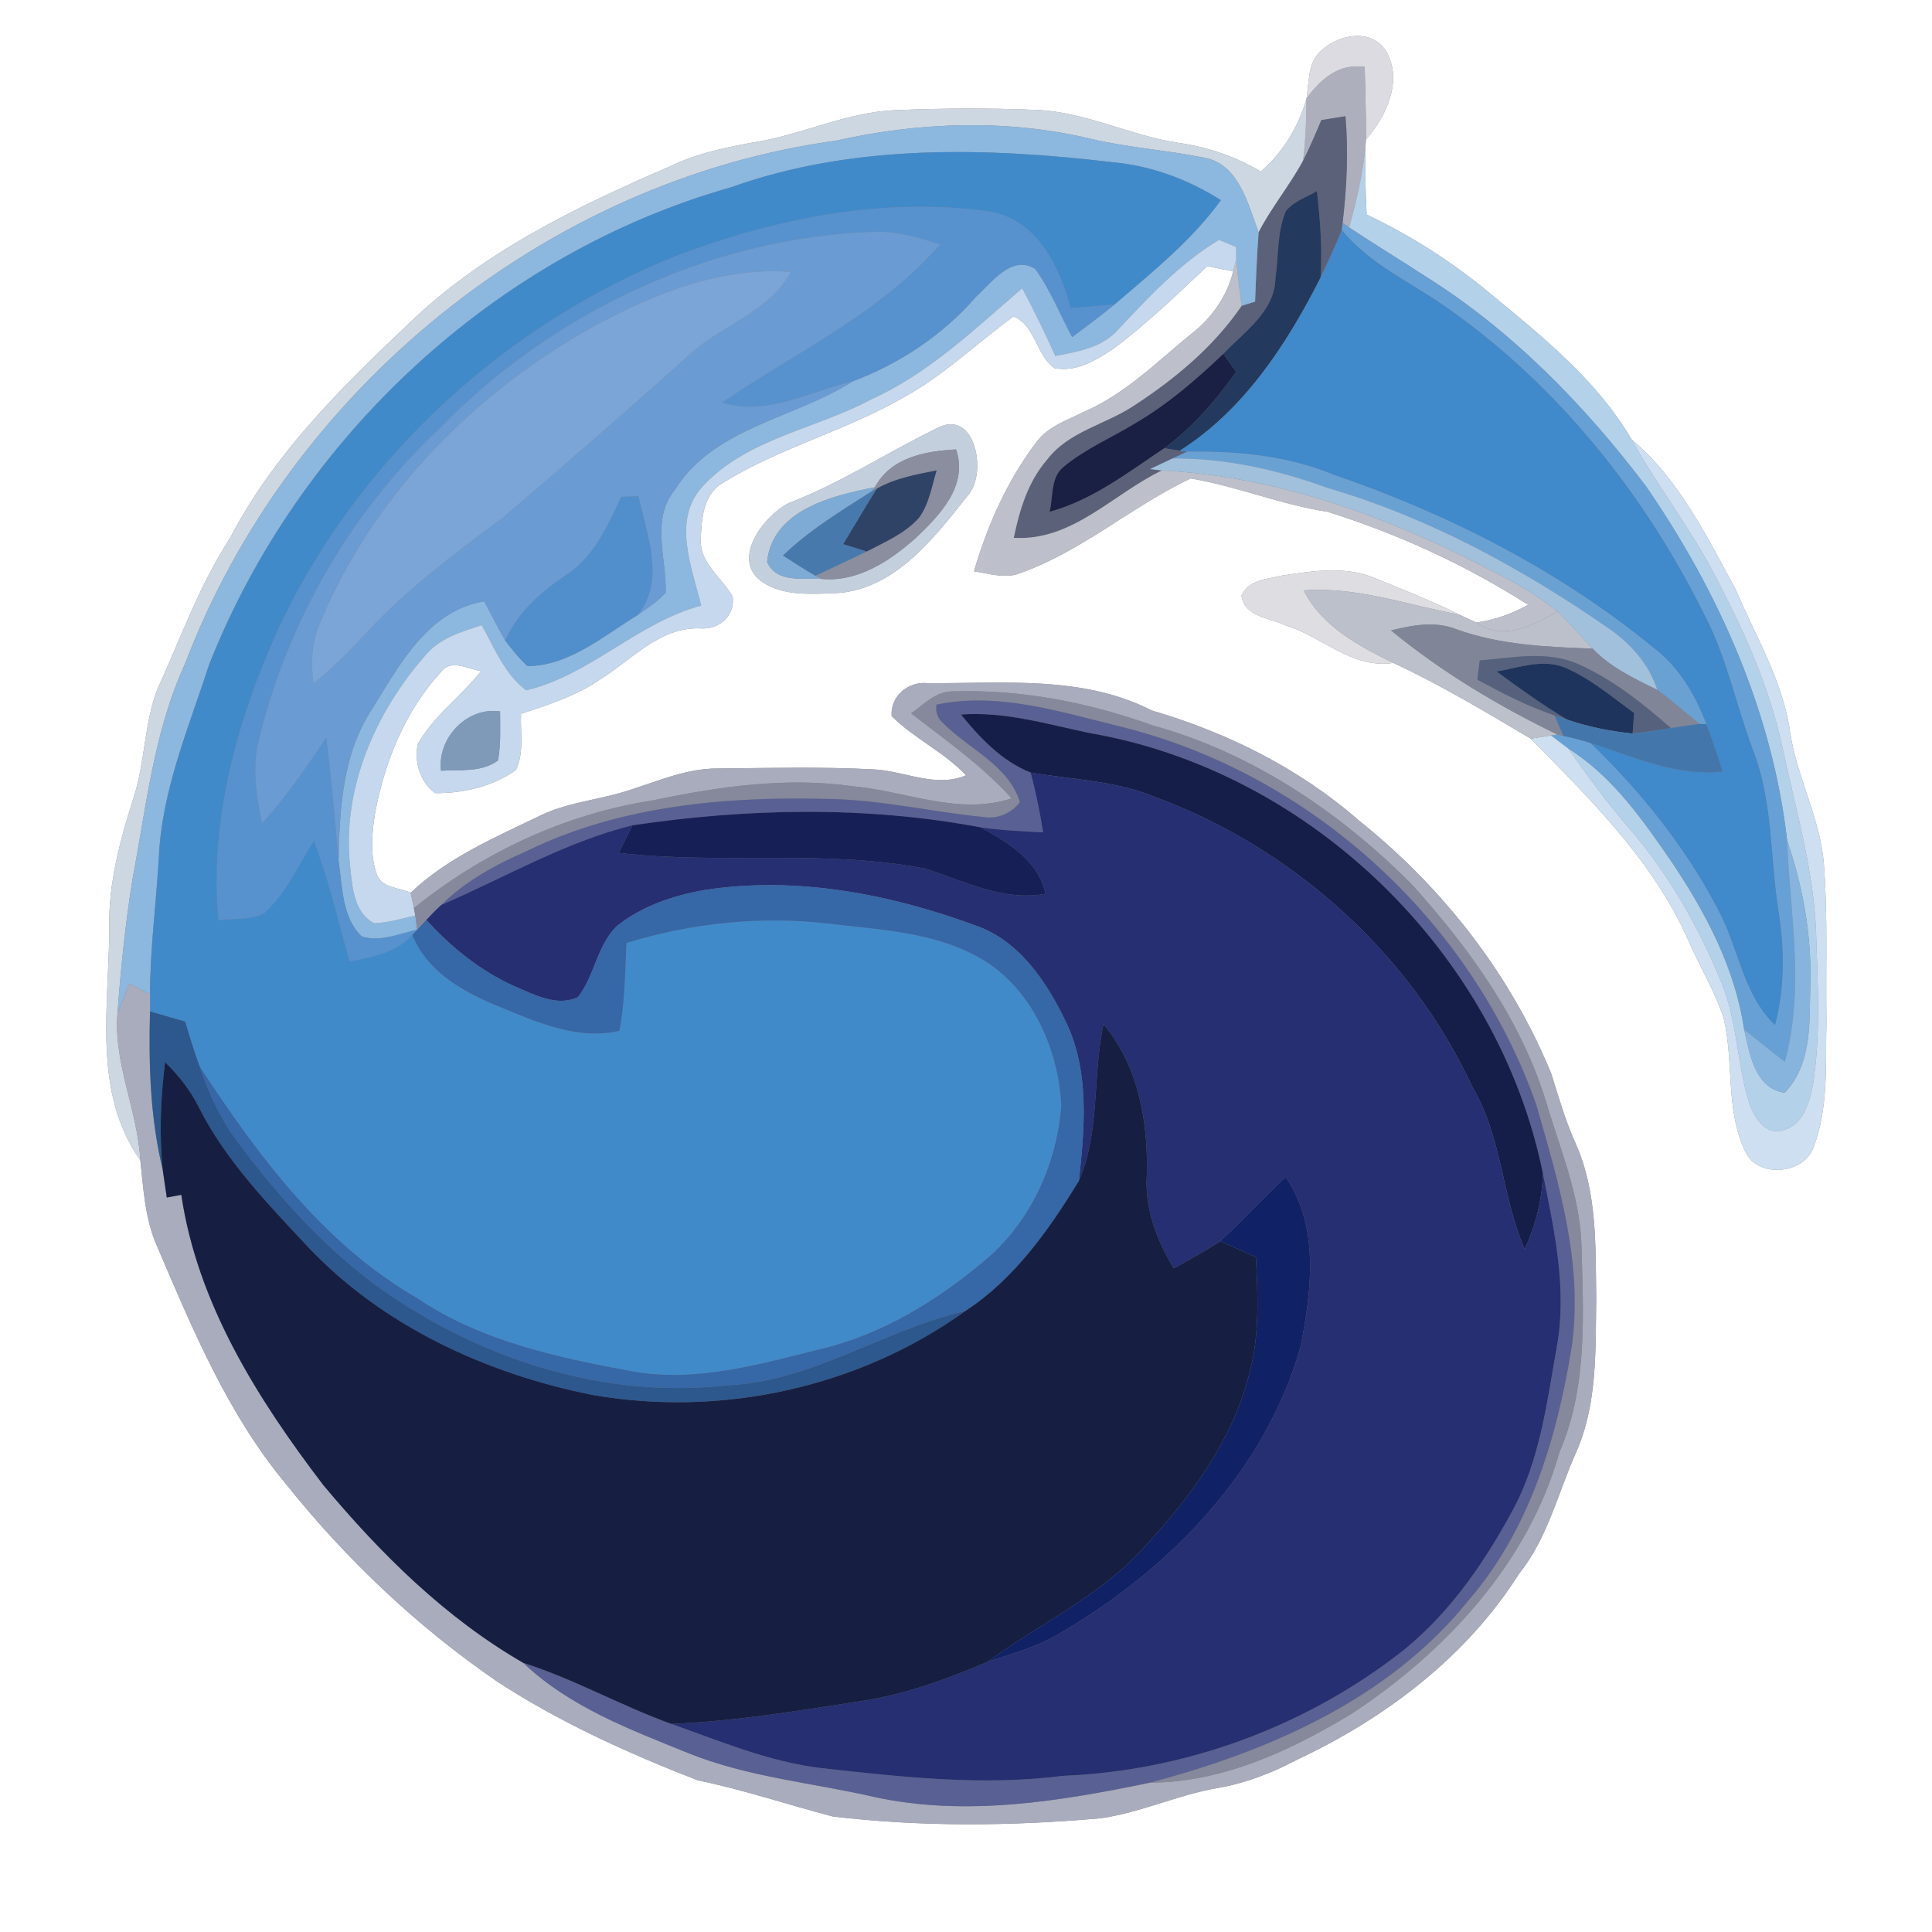 <?xml version="1.0" encoding="UTF-8" ?>
<!DOCTYPE svg PUBLIC "-//W3C//DTD SVG 1.1//EN" "http://www.w3.org/Graphics/SVG/1.1/DTD/svg11.dtd">
<svg width="250pt" height="250pt" viewBox="0 0 250 250" version="1.1" xmlns="http://www.w3.org/2000/svg">
<rect x="0" y="0" width="250" height="250" fill="#808080" stroke="none"/>
<g id="#ffffffff">
<path fill="#ffffff" opacity="1.00" d=" M 0.00 0.00 L 250.00 0.00 L 250.00 250.00 L 0.00 250.00 L 0.00 0.00 M 170.76 6.75 C 169.19 8.32 169.40 10.74 169.06 12.76 C 168.02 16.42 166.01 19.71 163.14 22.21 C 159.85 20.22 156.19 19.01 152.39 18.47 C 146.16 17.52 140.40 14.45 134.04 14.22 C 128.02 13.97 121.98 14.00 115.96 14.25 C 109.83 14.46 104.22 17.24 98.24 18.30 C 94.26 19.00 90.24 19.78 86.59 21.58 C 74.53 26.78 62.41 32.66 52.88 41.89 C 44.13 50.17 35.37 58.81 29.77 69.62 C 25.80 75.72 23.38 82.58 20.38 89.16 C 18.63 93.67 18.79 98.64 17.28 103.23 C 15.56 108.66 14.03 114.22 14.14 119.97 C 14.14 130.06 11.89 141.31 18.16 150.14 C 18.56 153.81 18.75 157.59 20.23 161.04 C 24.85 171.83 29.41 182.91 37.00 192.02 C 44.81 201.81 54.02 210.51 64.35 217.60 C 72.44 222.88 81.30 226.88 90.28 230.37 C 96.20 231.59 101.92 233.52 107.75 235.05 C 119.26 236.42 130.90 236.30 142.43 235.28 C 147.61 234.55 152.40 232.25 157.55 231.37 C 161.13 230.75 164.54 229.45 167.74 227.75 C 179.19 222.39 189.74 214.44 196.56 203.64 C 200.25 199.07 201.56 193.28 203.91 188.02 C 206.72 181.76 206.45 174.71 206.55 168.00 C 206.45 161.28 206.70 154.25 203.89 147.98 C 202.57 145.06 201.69 141.97 200.73 138.92 C 195.46 126.07 186.66 114.80 175.82 106.16 C 168.14 99.42 158.78 94.79 149.03 91.93 C 140.07 87.35 129.75 88.47 120.04 88.40 C 117.54 88.14 115.19 90.07 115.38 92.66 C 118.30 95.57 122.16 97.31 125.01 100.32 C 121.01 102.03 116.96 99.69 112.89 99.55 C 106.27 99.21 99.63 99.38 93.01 99.44 C 88.05 99.38 83.62 101.85 78.90 102.96 C 75.98 103.67 72.95 104.12 70.20 105.40 C 64.25 108.28 58.01 110.90 53.14 115.52 C 51.66 114.83 49.38 114.94 48.75 113.12 C 47.88 110.65 48.11 107.95 48.50 105.41 C 49.72 98.68 52.39 92.04 57.06 86.96 C 58.36 85.18 60.57 86.61 62.26 86.83 C 59.69 90.09 56.16 92.59 54.08 96.23 C 53.54 98.46 54.38 101.36 56.36 102.63 C 59.97 102.65 63.81 101.77 66.75 99.64 C 67.86 97.41 67.31 94.77 67.42 92.36 C 71.00 91.19 74.65 90.02 77.77 87.84 C 81.81 85.32 85.33 81.17 90.49 81.31 C 92.91 81.54 95.13 79.79 94.81 77.23 C 93.50 74.80 90.65 73.01 90.68 70.02 C 90.74 67.39 90.93 64.04 93.45 62.53 C 100.74 57.98 109.20 55.83 116.64 51.58 C 121.97 48.73 126.30 44.47 131.15 40.94 C 133.96 42.07 134.06 45.92 136.41 47.62 C 139.19 48.23 141.88 46.59 144.11 45.10 C 148.42 41.87 152.31 38.12 156.22 34.44 C 157.34 34.66 158.45 34.89 159.57 35.11 C 158.78 38.37 156.78 41.17 154.15 43.21 C 149.73 46.81 145.60 50.98 140.29 53.28 C 138.15 54.35 135.70 55.14 134.19 57.11 C 130.37 62.10 127.79 67.93 126.03 73.93 C 127.83 74.18 129.68 74.81 131.49 74.34 C 139.73 71.58 146.32 65.58 154.07 61.91 C 160.06 62.92 165.74 65.30 171.77 66.22 C 180.89 69.07 189.68 73.12 197.75 78.26 C 195.66 79.42 193.41 80.22 191.05 80.56 C 190.49 80.30 189.38 79.79 188.82 79.53 C 185.35 77.77 181.71 76.38 178.11 74.89 C 174.22 73.17 169.86 73.88 165.81 74.49 C 163.95 74.95 161.50 75.03 160.65 77.08 C 161.06 79.85 164.28 79.94 166.33 80.91 C 171.09 82.37 174.95 86.59 180.29 85.78 C 186.45 88.63 192.25 92.15 198.08 95.58 C 205.76 103.40 213.85 111.32 218.38 121.49 C 219.86 124.96 221.90 128.19 223.05 131.79 C 224.40 137.46 223.23 143.67 225.86 149.04 C 227.43 152.48 233.33 151.97 234.64 148.55 C 236.66 143.30 236.20 137.52 236.34 132.00 C 236.23 125.33 236.53 118.65 236.02 112.00 C 235.61 105.95 232.47 100.54 231.61 94.57 C 230.66 88.03 227.15 82.30 224.61 76.30 C 220.84 69.38 217.25 62.00 211.11 56.84 C 206.65 49.24 199.67 43.62 192.96 38.09 C 188.04 33.99 182.63 30.50 176.84 27.77 C 176.69 24.82 176.64 21.85 176.70 18.89 L 176.75 18.06 C 179.37 15.09 181.56 10.45 179.39 6.68 C 177.47 3.50 172.99 4.48 170.76 6.75 M 121.47 55.30 C 114.94 58.45 108.86 62.50 102.06 65.10 C 98.74 66.81 94.46 72.54 98.72 75.36 C 101.38 77.09 104.75 76.88 107.78 76.77 C 115.57 76.56 120.76 69.75 125.18 64.18 C 127.82 61.39 126.26 52.99 121.47 55.30 Z" />
</g>
<g id="#dbdbe1ff">
<path fill="#dbdbe1" opacity="1.00" d=" M 170.76 6.75 C 172.99 4.48 177.47 3.50 179.39 6.68 C 181.56 10.45 179.37 15.09 176.75 18.06 C 176.78 14.93 176.66 11.80 176.59 8.67 C 173.28 8.14 170.86 10.26 169.06 12.76 C 169.40 10.74 169.19 8.32 170.76 6.75 Z" />
</g>
<g id="#adafbcff">
<path fill="#adafbc" opacity="1.00" d=" M 169.06 12.76 C 170.86 10.26 173.28 8.14 176.59 8.67 C 176.66 11.80 176.78 14.93 176.75 18.06 L 176.70 18.89 C 176.36 22.47 175.53 25.98 174.58 29.44 L 173.73 28.85 C 174.27 24.27 174.50 19.65 174.10 15.04 C 173.06 15.21 172.02 15.38 170.98 15.54 C 170.24 17.32 169.48 19.10 168.61 20.82 C 168.96 18.15 169.03 15.45 169.06 12.76 Z" />
</g>
<g id="#cdd7e1ff">
<path fill="#cdd7e1" opacity="1.00" d=" M 163.14 22.21 C 166.01 19.71 168.02 16.42 169.06 12.76 C 169.03 15.45 168.96 18.15 168.61 20.82 C 166.88 24.02 164.53 26.84 162.86 30.08 C 161.50 26.44 160.31 21.24 155.86 20.41 C 150.98 19.42 145.99 19.12 141.14 17.96 C 130.32 15.38 118.95 15.78 108.14 18.21 C 70.60 23.35 37.39 50.56 23.96 85.85 C 19.90 94.66 18.93 104.37 17.14 113.79 C 16.22 119.52 15.63 125.31 15.20 131.11 C 14.68 137.63 17.81 143.69 18.16 150.14 C 11.89 141.31 14.14 130.06 14.14 119.97 C 14.03 114.22 15.56 108.66 17.28 103.23 C 18.79 98.64 18.63 93.67 20.38 89.16 C 23.38 82.58 25.80 75.72 29.77 69.62 C 35.37 58.81 44.13 50.17 52.88 41.89 C 62.41 32.66 74.53 26.78 86.59 21.58 C 90.24 19.78 94.26 19.00 98.24 18.30 C 104.22 17.24 109.83 14.46 115.96 14.25 C 121.98 14.00 128.02 13.97 134.04 14.22 C 140.40 14.45 146.16 17.52 152.39 18.47 C 156.19 19.01 159.85 20.22 163.14 22.21 Z" />
</g>
<g id="#5b6179ff">
<path fill="#5b6179" opacity="1.00" d=" M 170.98 15.54 C 172.02 15.38 173.06 15.21 174.10 15.04 C 174.50 19.65 174.27 24.27 173.73 28.85 L 173.63 29.76 C 172.80 31.85 171.84 33.89 170.88 35.93 C 171.12 32.19 170.83 28.44 170.41 24.72 C 169.05 25.55 167.36 26.04 166.37 27.35 C 165.23 30.08 165.46 33.13 165.04 36.02 C 164.94 40.34 161.00 42.93 158.30 45.78 C 154.77 49.14 151.06 52.35 146.83 54.81 C 143.73 56.70 140.31 58.13 137.52 60.50 C 135.91 61.91 136.30 64.34 135.81 66.23 C 141.36 64.70 145.95 61.15 150.65 58.00 C 151.16 58.08 152.16 58.24 152.67 58.32 L 153.62 58.45 C 153.15 58.67 152.21 59.10 151.74 59.32 C 151.01 59.66 149.55 60.35 148.81 60.70 C 149.20 60.74 149.97 60.83 150.35 60.88 C 144.01 63.92 138.77 70.05 131.18 69.60 C 131.92 65.98 133.03 62.31 135.50 59.47 C 138.26 55.83 143.03 54.94 146.68 52.52 C 152.02 49.05 157.04 44.88 160.66 39.58 C 161.24 39.40 161.82 39.21 162.41 39.03 C 162.52 36.05 162.65 33.06 162.86 30.08 C 164.53 26.84 166.88 24.02 168.61 20.82 C 169.48 19.10 170.24 17.32 170.98 15.54 Z" />
</g>
<g id="#8cb7deff">
<path fill="#8cb7de" opacity="1.00" d=" M 108.14 18.21 C 118.95 15.78 130.32 15.38 141.14 17.96 C 145.99 19.12 150.98 19.42 155.86 20.41 C 160.31 21.24 161.50 26.44 162.86 30.08 C 162.65 33.06 162.52 36.05 162.41 39.03 C 161.82 39.21 161.24 39.40 160.66 39.58 C 160.41 37.59 160.15 35.60 159.97 33.60 C 159.97 33.19 159.97 32.37 159.96 31.96 C 159.41 31.73 158.30 31.27 157.74 31.04 C 152.67 34.08 148.66 38.42 144.65 42.68 C 142.60 45.02 139.44 45.50 136.56 46.06 C 135.22 43.10 133.80 40.17 132.27 37.30 C 126.13 42.58 120.19 48.32 112.71 51.69 C 105.51 55.55 96.64 56.72 90.90 62.96 C 86.92 67.34 89.55 73.40 90.73 78.36 C 82.46 80.58 76.36 87.37 68.08 89.33 C 65.30 87.22 63.98 83.86 62.34 80.90 C 59.66 81.75 56.80 82.61 54.96 84.89 C 48.53 92.27 44.26 102.05 45.29 111.99 C 45.58 114.64 45.74 118.10 48.44 119.48 C 50.25 119.38 51.99 118.88 53.74 118.46 C 53.80 118.92 53.93 119.84 53.99 120.31 C 51.67 120.80 49.14 121.97 46.79 121.16 C 44.21 118.67 44.30 114.64 43.81 111.31 C 43.93 104.70 44.33 97.71 48.00 91.98 C 51.62 86.20 55.24 79.07 62.66 77.80 C 63.56 79.51 64.42 81.23 65.39 82.91 C 66.28 84.06 67.18 85.22 68.27 86.20 C 73.74 86.12 78.07 82.29 82.52 79.58 C 83.77 78.68 85.12 77.86 86.14 76.67 C 86.26 72.24 84.18 67.23 87.33 63.37 C 92.44 55.26 102.74 54.20 110.30 49.36 C 116.46 47.04 122.04 43.33 126.35 38.34 C 128.35 36.52 130.95 32.89 133.97 34.81 C 135.94 37.52 137.15 40.68 138.74 43.61 C 140.59 42.23 142.44 40.86 144.23 39.39 C 149.09 35.20 154.18 31.15 157.98 25.90 C 153.74 23.21 148.95 21.44 143.94 20.99 C 127.52 19.06 110.33 18.60 94.56 24.25 C 64.11 32.87 38.63 56.67 27.06 86.01 C 24.42 94.16 20.96 102.22 20.56 110.88 C 20.22 116.81 19.43 122.72 19.41 128.67 C 18.52 128.21 17.63 127.75 16.74 127.29 C 16.21 128.56 15.68 129.82 15.20 131.11 C 15.63 125.31 16.22 119.52 17.14 113.79 C 18.93 104.37 19.90 94.66 23.96 85.85 C 37.39 50.56 70.60 23.35 108.14 18.21 Z" />
</g>
<g id="#b4d1eaff">
<path fill="#b4d1ea" opacity="1.00" d=" M 174.58 29.44 C 175.53 25.98 176.36 22.47 176.70 18.89 C 176.64 21.85 176.69 24.82 176.84 27.77 C 182.63 30.50 188.04 33.99 192.96 38.09 C 199.67 43.62 206.65 49.24 211.11 56.84 C 214.42 62.83 218.67 68.24 221.83 74.31 C 225.55 81.37 228.91 88.72 230.61 96.56 C 232.33 104.64 234.75 112.65 235.01 120.97 C 235.21 127.48 235.61 134.06 234.57 140.52 C 234.10 142.73 233.31 145.55 230.83 146.21 C 228.48 147.10 226.91 144.49 226.31 142.61 C 224.75 137.54 224.80 132.09 222.76 127.16 C 219.82 119.94 215.91 113.08 210.81 107.16 C 207.96 103.89 205.41 100.38 202.91 96.84 C 208.67 100.45 212.59 106.11 216.37 111.61 C 220.75 118.17 224.55 125.33 225.69 133.22 C 226.41 136.35 227.05 140.82 230.94 141.40 C 234.61 137.59 234.11 131.87 234.26 127.00 C 234.39 120.77 233.27 114.62 231.25 108.75 C 229.37 92.21 222.39 76.57 213.01 62.95 C 205.03 52.39 195.59 42.71 184.31 35.67 C 181.08 33.56 177.79 31.56 174.58 29.44 Z" />
</g>
<g id="#418acaff">
<path fill="#418aca" opacity="1.00" d=" M 94.56 24.25 C 110.33 18.60 127.52 19.06 143.94 20.99 C 148.95 21.44 153.74 23.21 157.98 25.90 C 154.18 31.15 149.09 35.20 144.23 39.39 C 142.33 39.56 140.44 39.72 138.54 39.88 C 137.08 34.39 134.08 28.22 127.78 27.33 C 114.33 25.50 100.59 28.21 87.97 32.94 C 65.51 41.79 46.45 59.25 36.14 81.14 C 30.76 92.93 27.07 105.99 28.28 119.06 C 30.23 118.81 32.37 119.10 34.16 118.18 C 37.01 115.60 38.58 111.96 40.63 108.77 C 42.51 113.87 43.82 119.15 45.22 124.40 C 48.13 123.86 51.26 123.28 53.35 120.97 C 55.18 125.54 59.53 128.11 63.84 129.95 C 68.95 132.03 74.51 134.70 80.14 133.39 C 80.89 129.65 80.86 125.82 81.07 122.02 C 89.47 119.44 98.36 118.50 107.11 119.50 C 113.58 120.29 120.41 120.54 126.28 123.68 C 133.26 127.35 136.92 135.41 137.33 143.00 C 136.78 150.68 133.26 158.35 127.23 163.27 C 121.12 168.39 114.11 172.67 106.30 174.54 C 98.32 176.52 90.08 178.94 81.80 177.45 C 72.17 175.67 62.28 173.57 54.02 168.00 C 41.88 161.01 33.38 149.53 25.85 138.02 C 25.14 136.11 24.55 134.15 23.96 132.19 C 22.44 131.75 20.92 131.31 19.41 130.88 C 19.41 130.32 19.41 129.22 19.41 128.67 C 19.43 122.72 20.22 116.81 20.56 110.88 C 20.96 102.22 24.42 94.16 27.06 86.01 C 38.63 56.67 64.11 32.87 94.56 24.25 Z" />
</g>
<g id="#23395dff">
<path fill="#23395d" opacity="1.00" d=" M 166.37 27.35 C 167.36 26.04 169.05 25.55 170.41 24.72 C 170.83 28.44 171.12 32.19 170.88 35.93 C 166.51 44.54 160.99 53.05 152.67 58.32 C 152.16 58.24 151.16 58.08 150.65 58.00 C 154.34 55.31 157.31 51.81 159.96 48.12 C 159.40 47.34 158.85 46.56 158.30 45.78 C 161.00 42.93 164.94 40.34 165.04 36.02 C 165.46 33.13 165.23 30.08 166.37 27.35 Z" />
</g>
<g id="#5792ceff">
<path fill="#5792ce" opacity="1.00" d=" M 87.97 32.94 C 100.59 28.21 114.33 25.50 127.78 27.33 C 134.08 28.22 137.08 34.39 138.54 39.88 C 140.44 39.72 142.33 39.56 144.23 39.39 C 142.44 40.86 140.59 42.23 138.74 43.61 C 137.15 40.68 135.94 37.52 133.97 34.81 C 130.95 32.89 128.35 36.52 126.35 38.34 C 122.04 43.33 116.46 47.04 110.30 49.36 C 104.75 50.64 99.25 53.91 93.43 52.09 C 103.02 45.56 113.88 40.54 121.64 31.63 C 118.86 30.73 115.99 29.87 113.03 29.99 C 91.81 30.74 71.37 40.47 56.65 55.66 C 45.32 66.36 37.26 80.42 33.55 95.55 C 32.60 99.18 33.14 102.94 33.91 106.55 C 37.03 103.11 39.64 99.28 42.22 95.44 C 42.90 100.71 43.33 106.02 43.81 111.31 C 44.30 114.64 44.21 118.67 46.79 121.16 C 49.14 121.97 51.67 120.80 53.99 120.31 L 53.35 120.97 C 51.26 123.28 48.13 123.86 45.22 124.40 C 43.82 119.15 42.51 113.87 40.63 108.77 C 38.58 111.96 37.01 115.60 34.16 118.18 C 32.37 119.10 30.23 118.81 28.28 119.06 C 27.07 105.99 30.76 92.93 36.14 81.14 C 46.45 59.25 65.51 41.79 87.97 32.94 Z" />
</g>
<g id="#67a0d4ff">
<path fill="#67a0d4" opacity="1.00" d=" M 173.73 28.85 L 174.58 29.44 C 177.79 31.56 181.08 33.56 184.31 35.67 C 195.59 42.71 205.03 52.39 213.01 62.95 C 222.39 76.57 229.37 92.21 231.25 108.75 C 231.63 118.29 233.55 128.00 230.95 137.40 C 229.19 136.02 227.44 134.63 225.69 133.22 C 224.55 125.33 220.75 118.17 216.37 111.61 C 212.59 106.11 208.67 100.45 202.91 96.84 C 202.35 96.42 201.24 95.59 200.69 95.17 L 201.53 95.05 L 202.30 95.22 C 203.48 95.48 204.66 95.77 205.82 96.14 C 212.35 102.45 218.15 109.65 222.34 117.73 C 224.98 122.61 225.52 128.63 229.68 132.63 C 230.97 127.79 230.91 122.73 230.12 117.81 C 229.03 110.90 229.42 103.69 226.84 97.08 C 224.64 91.27 223.45 85.09 220.55 79.56 C 212.81 63.93 201.55 49.86 187.22 39.81 C 182.63 36.55 177.24 34.24 173.63 29.76 L 173.73 28.85 Z" />
</g>
<g id="#6a9bd2ff">
<path fill="#6a9bd2" opacity="1.00" d=" M 56.65 55.66 C 71.37 40.47 91.81 30.74 113.03 29.99 C 115.99 29.87 118.86 30.73 121.64 31.63 C 113.88 40.54 103.02 45.56 93.43 52.09 C 99.25 53.91 104.75 50.64 110.30 49.36 C 102.74 54.20 92.44 55.26 87.33 63.37 C 84.18 67.23 86.26 72.24 86.14 76.67 C 85.12 77.86 83.77 78.68 82.52 79.58 C 86.14 75.04 83.69 69.22 82.62 64.23 C 82.07 64.24 80.96 64.27 80.40 64.29 C 78.65 67.99 76.92 72.00 73.36 74.34 C 70.07 76.55 67.00 79.19 65.39 82.91 C 64.42 81.23 63.56 79.51 62.66 77.80 C 55.24 79.07 51.62 86.20 48.00 91.98 C 44.33 97.71 43.93 104.70 43.81 111.31 C 43.33 106.02 42.90 100.71 42.22 95.44 C 39.64 99.28 37.03 103.11 33.91 106.55 C 33.14 102.94 32.60 99.18 33.55 95.55 C 37.26 80.42 45.32 66.36 56.65 55.66 M 77.08 42.08 C 61.59 50.63 48.34 63.98 41.49 80.44 C 40.30 82.95 40.20 85.75 40.56 88.46 C 43.12 86.41 45.42 84.06 47.64 81.64 C 52.84 76.09 58.96 71.53 65.04 67.00 C 73.15 60.13 81.14 53.12 89.07 46.04 C 93.25 42.10 99.49 40.45 102.36 35.18 C 93.40 34.49 84.81 37.93 77.08 42.08 Z" />
</g>
<g id="#4089caff">
<path fill="#4089ca" opacity="1.00" d=" M 170.88 35.93 C 171.84 33.89 172.80 31.85 173.63 29.76 C 177.24 34.24 182.63 36.55 187.22 39.81 C 201.55 49.86 212.81 63.93 220.55 79.56 C 223.45 85.09 224.64 91.27 226.84 97.08 C 229.42 103.69 229.03 110.90 230.12 117.81 C 230.91 122.73 230.97 127.79 229.68 132.63 C 225.52 128.63 224.98 122.61 222.34 117.73 C 218.15 109.65 212.35 102.45 205.82 96.14 C 211.38 97.92 216.90 100.49 222.90 99.84 C 222.24 97.79 221.58 95.73 220.80 93.71 C 219.38 89.97 217.29 86.39 214.08 83.91 C 201.84 73.86 187.50 66.54 172.56 61.43 C 166.56 58.94 160.05 58.35 153.62 58.45 L 152.67 58.32 C 160.99 53.05 166.51 44.54 170.88 35.93 Z" />
</g>
<g id="#c5d8edff">
<path fill="#c5d8ed" opacity="1.00" d=" M 144.65 42.68 C 148.66 38.42 152.67 34.08 157.74 31.04 C 158.30 31.27 159.41 31.73 159.96 31.96 C 159.97 32.37 159.97 33.19 159.97 33.60 C 159.87 33.98 159.67 34.73 159.57 35.11 C 158.45 34.89 157.34 34.66 156.22 34.44 C 152.31 38.12 148.42 41.87 144.11 45.10 C 141.88 46.59 139.19 48.23 136.41 47.62 C 134.06 45.92 133.96 42.07 131.15 40.94 C 126.30 44.47 121.97 48.73 116.64 51.58 C 109.20 55.83 100.74 57.98 93.45 62.53 C 90.93 64.04 90.74 67.39 90.68 70.02 C 90.65 73.01 93.50 74.80 94.81 77.23 C 95.13 79.79 92.91 81.54 90.49 81.31 C 85.33 81.17 81.81 85.32 77.77 87.84 C 74.65 90.02 71.00 91.19 67.42 92.36 C 67.31 94.77 67.86 97.41 66.75 99.64 C 63.81 101.77 59.97 102.65 56.36 102.63 C 54.38 101.36 53.54 98.46 54.08 96.23 C 56.16 92.59 59.69 90.09 62.26 86.83 C 60.57 86.61 58.36 85.18 57.06 86.96 C 52.39 92.04 49.72 98.68 48.50 105.41 C 48.11 107.95 47.88 110.65 48.75 113.12 C 49.38 114.94 51.66 114.83 53.14 115.52 C 53.24 116.01 53.46 117.01 53.56 117.51 L 53.74 118.46 C 51.99 118.88 50.25 119.38 48.44 119.48 C 45.74 118.10 45.58 114.64 45.29 111.99 C 44.26 102.05 48.53 92.27 54.96 84.89 C 56.80 82.61 59.66 81.75 62.34 80.90 C 63.98 83.86 65.30 87.22 68.08 89.33 C 76.36 87.37 82.46 80.58 90.73 78.36 C 89.55 73.40 86.92 67.34 90.90 62.96 C 96.64 56.72 105.51 55.55 112.71 51.69 C 120.19 48.32 126.13 42.58 132.27 37.30 C 133.80 40.17 135.22 43.10 136.56 46.06 C 139.44 45.50 142.60 45.02 144.65 42.68 M 57.07 99.73 C 59.55 99.58 62.31 99.97 64.44 98.41 C 64.83 96.31 64.71 94.18 64.71 92.06 C 60.43 91.42 56.56 95.52 57.07 99.73 Z" />
</g>
<g id="#bdc0caff">
<path fill="#bdc0ca" opacity="1.00" d=" M 159.57 35.11 C 159.67 34.73 159.87 33.98 159.97 33.60 C 160.15 35.60 160.41 37.59 160.66 39.58 C 157.04 44.88 152.02 49.05 146.68 52.52 C 143.03 54.94 138.26 55.83 135.50 59.47 C 133.03 62.31 131.92 65.98 131.18 69.60 C 138.77 70.05 144.01 63.92 150.35 60.88 C 164.89 61.62 178.91 66.60 191.77 73.22 C 195.20 74.91 198.59 76.72 201.56 79.15 C 198.35 80.92 194.50 83.01 191.05 80.56 C 193.41 80.22 195.66 79.42 197.75 78.26 C 189.68 73.12 180.89 69.07 171.77 66.22 C 165.74 65.30 160.06 62.92 154.07 61.91 C 146.32 65.58 139.73 71.58 131.49 74.34 C 129.68 74.81 127.83 74.18 126.03 73.93 C 127.79 67.93 130.37 62.10 134.19 57.11 C 135.70 55.14 138.15 54.35 140.29 53.28 C 145.60 50.98 149.73 46.81 154.15 43.21 C 156.78 41.17 158.78 38.37 159.57 35.11 Z" />
</g>
<g id="#7ba4d7ff">
<path fill="#7ba4d7" opacity="1.00" d=" M 77.08 42.08 C 84.81 37.93 93.40 34.49 102.36 35.18 C 99.49 40.45 93.25 42.10 89.07 46.04 C 81.14 53.12 73.15 60.13 65.04 67.00 C 58.96 71.53 52.84 76.09 47.64 81.64 C 45.42 84.06 43.12 86.41 40.56 88.46 C 40.20 85.75 40.30 82.95 41.49 80.44 C 48.34 63.98 61.59 50.63 77.08 42.08 Z" />
</g>
<g id="#192043ff">
<path fill="#192043" opacity="1.00" d=" M 146.83 54.81 C 151.06 52.35 154.77 49.14 158.30 45.78 C 158.85 46.56 159.40 47.34 159.96 48.12 C 157.31 51.81 154.34 55.31 150.65 58.00 C 145.95 61.15 141.36 64.70 135.81 66.23 C 136.30 64.34 135.91 61.91 137.52 60.50 C 140.31 58.13 143.73 56.70 146.83 54.81 Z" />
</g>
<g id="#c4cfddff">
<path fill="#c4cfdd" opacity="1.00" d=" M 121.47 55.30 C 126.26 52.99 127.82 61.39 125.18 64.18 C 120.76 69.75 115.57 76.56 107.78 76.77 C 104.75 76.88 101.38 77.09 98.72 75.36 C 94.46 72.54 98.74 66.81 102.06 65.10 C 108.86 62.50 114.94 58.45 121.47 55.30 M 113.21 63.05 C 107.70 64.11 99.93 66.01 99.26 72.72 C 100.50 75.48 103.85 74.76 106.28 74.91 C 111.01 75.37 115.20 72.56 118.57 69.55 C 121.66 66.60 125.29 62.84 123.72 58.16 C 119.72 58.37 115.27 59.18 113.21 63.05 Z" />
</g>
<g id="#cddff1ff">
<path fill="#cddff1" opacity="1.00" d=" M 211.11 56.84 C 217.25 62.00 220.84 69.38 224.61 76.30 C 227.15 82.30 230.66 88.03 231.61 94.57 C 232.47 100.54 235.61 105.95 236.02 112.00 C 236.53 118.65 236.23 125.33 236.34 132.00 C 236.20 137.52 236.66 143.30 234.64 148.55 C 233.33 151.97 227.43 152.48 225.86 149.04 C 223.23 143.67 224.40 137.46 223.05 131.79 C 221.90 128.19 219.86 124.96 218.38 121.49 C 213.85 111.32 205.76 103.40 198.08 95.58 C 198.74 95.48 200.04 95.27 200.69 95.17 C 201.24 95.59 202.35 96.42 202.91 96.84 C 205.41 100.38 207.96 103.89 210.81 107.16 C 215.91 113.08 219.82 119.94 222.76 127.16 C 224.80 132.09 224.75 137.54 226.31 142.61 C 226.91 144.49 228.48 147.10 230.83 146.21 C 233.31 145.55 234.10 142.73 234.57 140.52 C 235.61 134.06 235.21 127.48 235.01 120.97 C 234.75 112.65 232.33 104.64 230.61 96.56 C 228.91 88.72 225.55 81.37 221.83 74.31 C 218.67 68.24 214.42 62.83 211.11 56.84 Z" />
</g>
<g id="#8a8e9fff">
<path fill="#8a8e9f" opacity="1.00" d=" M 113.21 63.05 C 115.27 59.18 119.72 58.37 123.72 58.16 C 125.29 62.84 121.66 66.60 118.57 69.55 C 115.20 72.56 111.01 75.37 106.28 74.91 L 105.51 74.50 C 107.72 73.45 109.94 72.43 112.14 71.37 C 114.52 70.12 117.13 69.03 118.94 66.97 C 120.23 65.18 120.57 62.93 121.20 60.87 C 118.55 61.40 115.81 61.88 113.44 63.24 L 112.71 63.64 L 113.21 63.05 Z" />
</g>
<g id="#6aa1d3ff">
<path fill="#6aa1d3" opacity="1.00" d=" M 153.62 58.45 C 160.05 58.35 166.56 58.94 172.56 61.43 C 187.50 66.54 201.84 73.86 214.08 83.91 C 217.29 86.39 219.38 89.97 220.80 93.71 L 219.94 93.68 C 218.09 92.24 216.36 90.65 214.46 89.28 C 213.35 85.84 210.87 83.11 207.91 81.14 C 196.81 73.46 184.77 66.93 171.77 63.13 C 165.35 60.78 158.61 59.28 151.74 59.32 C 152.21 59.10 153.15 58.67 153.62 58.45 Z" />
</g>
<g id="#a1c0dcff">
<path fill="#a1c0dc" opacity="1.00" d=" M 148.81 60.70 C 149.55 60.35 151.01 59.66 151.74 59.32 C 158.61 59.28 165.35 60.78 171.77 63.13 C 184.77 66.93 196.81 73.46 207.91 81.14 C 210.87 83.11 213.35 85.84 214.46 89.28 C 211.49 87.80 208.40 86.38 206.09 83.93 C 204.57 82.34 203.16 80.65 201.56 79.15 C 198.59 76.72 195.20 74.91 191.77 73.22 C 178.91 66.60 164.89 61.62 150.35 60.88 C 149.97 60.83 149.20 60.74 148.81 60.70 Z" />
</g>
<g id="#2f4366ff">
<path fill="#2f4366" opacity="1.00" d=" M 113.44 63.24 C 115.81 61.88 118.55 61.40 121.20 60.87 C 120.57 62.93 120.23 65.18 118.94 66.97 C 117.13 69.03 114.52 70.12 112.14 71.37 C 111.38 71.13 109.85 70.66 109.09 70.42 C 110.54 68.03 111.95 65.61 113.44 63.24 Z" />
</g>
<g id="#7eabd5ff">
<path fill="#7eabd5" opacity="1.00" d=" M 99.26 72.72 C 99.93 66.01 107.70 64.11 113.21 63.05 L 112.71 63.64 C 108.75 66.16 104.71 68.61 101.32 71.89 C 102.70 72.78 104.09 73.67 105.51 74.50 L 106.28 74.91 C 103.85 74.76 100.50 75.48 99.26 72.72 Z" />
</g>
<g id="#518fccff">
<path fill="#518fcc" opacity="1.00" d=" M 80.40 64.29 C 80.96 64.27 82.07 64.24 82.62 64.23 C 83.69 69.22 86.14 75.04 82.52 79.58 C 78.07 82.29 73.74 86.12 68.27 86.20 C 67.18 85.22 66.28 84.06 65.39 82.91 C 67.00 79.19 70.07 76.55 73.36 74.34 C 76.92 72.00 78.65 67.99 80.40 64.29 Z" />
</g>
<g id="#4779adff">
<path fill="#4779ad" opacity="1.00" d=" M 101.32 71.89 C 104.71 68.61 108.75 66.16 112.71 63.64 L 113.44 63.24 C 111.95 65.61 110.54 68.03 109.09 70.42 C 109.85 70.66 111.38 71.13 112.14 71.37 C 109.94 72.43 107.72 73.45 105.51 74.50 C 104.09 73.67 102.70 72.78 101.32 71.89 Z" />
</g>
<g id="#dddde2ff">
<path fill="#dddde2" opacity="1.00" d=" M 165.81 74.49 C 169.86 73.88 174.22 73.17 178.11 74.89 C 181.71 76.38 185.35 77.77 188.82 79.53 C 182.15 78.30 175.58 75.88 168.70 76.40 C 171.06 81.06 175.80 83.58 180.29 85.78 C 174.95 86.59 171.09 82.37 166.33 80.91 C 164.28 79.94 161.06 79.85 160.65 77.08 C 161.50 75.03 163.95 74.95 165.81 74.49 Z" />
</g>
<g id="#bbc0caff">
<path fill="#bbc0ca" opacity="1.00" d=" M 168.70 76.40 C 175.58 75.88 182.15 78.30 188.82 79.53 C 189.38 79.79 190.49 80.30 191.05 80.56 C 194.50 83.01 198.35 80.92 201.56 79.15 C 203.16 80.65 204.57 82.34 206.09 83.93 C 200.17 83.72 194.17 83.47 188.55 81.46 C 185.77 80.33 182.80 80.88 180.00 81.58 C 186.56 86.96 193.90 91.36 201.53 95.05 L 200.69 95.17 C 200.04 95.27 198.74 95.48 198.08 95.58 C 192.25 92.15 186.45 88.63 180.29 85.78 C 175.80 83.58 171.06 81.06 168.70 76.40 Z" />
</g>
<g id="#818598ff">
<path fill="#818598" opacity="1.00" d=" M 180.00 81.58 C 182.80 80.88 185.77 80.33 188.55 81.46 C 194.17 83.47 200.17 83.72 206.09 83.93 C 208.40 86.38 211.49 87.80 214.46 89.28 C 216.36 90.65 218.09 92.24 219.94 93.68 C 218.69 93.83 217.45 94.01 216.21 94.21 C 212.55 90.99 208.67 87.91 204.19 85.92 C 200.16 84.15 195.68 85.12 191.47 85.46 C 191.39 86.08 191.25 87.33 191.17 87.95 C 194.39 89.70 197.66 91.39 201.15 92.57 C 201.44 93.23 202.01 94.55 202.30 95.22 L 201.53 95.05 C 193.90 91.36 186.56 86.96 180.00 81.58 Z" />
</g>
<g id="#55617dff">
<path fill="#55617d" opacity="1.00" d=" M 191.47 85.46 C 195.68 85.12 200.16 84.15 204.19 85.92 C 208.67 87.91 212.55 90.99 216.21 94.21 C 214.56 94.47 212.92 94.74 211.26 94.92 C 211.32 94.03 211.39 93.15 211.45 92.26 C 208.57 90.18 205.82 87.81 202.52 86.40 C 199.64 85.20 196.54 86.41 193.65 86.89 C 196.63 89.08 199.64 91.25 202.82 93.13 C 202.40 92.99 201.57 92.71 201.15 92.57 C 197.66 91.39 194.39 89.70 191.17 87.95 C 191.25 87.33 191.39 86.08 191.47 85.46 Z" />
</g>
<g id="#1e345cff">
<path fill="#1e345c" opacity="1.00" d=" M 193.65 86.89 C 196.54 86.41 199.64 85.20 202.52 86.40 C 205.82 87.81 208.57 90.18 211.45 92.26 C 211.39 93.15 211.32 94.03 211.26 94.92 C 208.39 94.63 205.55 94.06 202.82 93.13 C 199.64 91.25 196.63 89.08 193.65 86.89 Z" />
</g>
<g id="#a9acbcff">
<path fill="#a9acbc" opacity="1.00" d=" M 115.38 92.66 C 115.19 90.07 117.54 88.14 120.04 88.40 C 129.75 88.47 140.07 87.35 149.03 91.93 C 158.78 94.79 168.14 99.42 175.82 106.16 C 186.66 114.80 195.46 126.07 200.73 138.92 C 201.69 141.97 202.57 145.06 203.89 147.98 C 206.70 154.25 206.45 161.28 206.55 168.00 C 206.45 174.71 206.72 181.76 203.91 188.02 C 201.56 193.28 200.25 199.07 196.56 203.64 C 189.74 214.44 179.19 222.39 167.74 227.75 C 164.54 229.45 161.13 230.75 157.55 231.37 C 152.40 232.25 147.61 234.55 142.43 235.28 C 130.90 236.30 119.26 236.42 107.75 235.05 C 101.92 233.52 96.20 231.59 90.28 230.37 C 81.30 226.88 72.44 222.88 64.35 217.60 C 54.02 210.51 44.81 201.81 37.00 192.02 C 29.41 182.91 24.85 171.83 20.23 161.04 C 18.75 157.59 18.56 153.81 18.16 150.14 C 17.81 143.69 14.68 137.63 15.20 131.11 C 15.68 129.82 16.21 128.56 16.74 127.29 C 17.63 127.75 18.52 128.21 19.41 128.67 C 19.41 129.22 19.41 130.32 19.41 130.88 C 19.23 137.73 19.43 144.63 21.05 151.33 C 21.23 152.54 21.41 153.75 21.58 154.96 C 22.21 154.84 22.83 154.72 23.46 154.61 C 25.54 168.68 33.35 181.05 41.83 192.16 C 49.26 201.05 57.62 209.35 67.72 215.18 C 73.70 220.88 81.56 223.81 89.09 226.86 C 96.82 229.98 105.21 230.69 113.28 232.56 C 125.08 235.08 137.15 233.09 148.78 230.68 C 158.22 230.64 166.96 226.55 174.88 221.77 C 187.09 213.74 197.79 202.22 201.80 187.88 C 205.49 179.37 204.87 169.95 204.63 160.91 C 204.39 154.55 201.85 148.63 200.07 142.61 C 196.80 131.88 190.06 122.60 182.62 114.37 C 173.33 105.06 162.00 97.41 149.21 93.89 C 140.87 90.88 132.01 89.16 123.12 89.47 C 121.01 89.53 119.51 91.18 117.90 92.31 C 122.39 95.78 127.08 99.07 130.91 103.31 C 124.06 105.56 117.24 102.37 110.42 101.75 C 101.72 100.51 92.96 101.79 84.44 103.58 C 73.14 105.31 62.43 110.34 53.56 117.51 C 53.46 117.01 53.24 116.01 53.14 115.52 C 58.01 110.90 64.25 108.28 70.20 105.40 C 72.95 104.12 75.98 103.67 78.90 102.96 C 83.62 101.85 88.05 99.38 93.01 99.44 C 99.63 99.38 106.27 99.21 112.89 99.55 C 116.96 99.69 121.01 102.03 125.01 100.32 C 122.16 97.31 118.30 95.57 115.38 92.66 Z" />
</g>
<g id="#85899bff">
<path fill="#85899b" opacity="1.00" d=" M 117.90 92.31 C 119.51 91.18 121.01 89.53 123.12 89.47 C 132.01 89.16 140.87 90.88 149.21 93.89 C 162.00 97.41 173.33 105.06 182.62 114.37 C 190.06 122.60 196.80 131.88 200.07 142.61 C 201.85 148.63 204.39 154.55 204.63 160.91 C 204.87 169.95 205.49 179.37 201.80 187.88 C 197.79 202.22 187.09 213.74 174.88 221.77 C 166.96 226.55 158.22 230.64 148.78 230.68 C 164.24 226.60 179.83 219.82 190.06 207.04 C 197.92 197.95 201.46 186.11 203.35 174.45 C 204.93 163.73 201.73 153.16 198.80 142.97 C 190.43 119.09 169.57 100.07 144.98 94.02 C 137.25 92.13 129.16 89.50 121.17 91.18 C 121.04 92.23 121.38 93.08 122.21 93.73 C 125.51 97.01 130.49 99.04 131.98 103.79 C 130.86 105.26 129.09 106.02 127.26 105.72 C 120.63 105.07 114.11 103.51 107.43 103.39 C 94.10 103.02 80.25 104.20 68.11 110.15 C 64.12 111.89 60.22 114.02 57.10 117.10 C 56.43 117.72 55.79 118.37 55.17 119.04 C 54.87 119.36 54.28 119.99 53.99 120.31 C 53.93 119.84 53.80 118.92 53.74 118.46 L 53.56 117.51 C 62.43 110.34 73.14 105.31 84.44 103.58 C 92.96 101.79 101.72 100.51 110.42 101.75 C 117.24 102.37 124.06 105.56 130.91 103.31 C 127.08 99.07 122.39 95.78 117.90 92.31 Z" />
</g>
<g id="#596093ff">
<path fill="#596093" opacity="1.00" d=" M 121.17 91.18 C 129.16 89.50 137.25 92.13 144.98 94.02 C 169.57 100.07 190.43 119.09 198.80 142.97 C 201.73 153.16 204.93 163.73 203.35 174.45 C 201.46 186.11 197.92 197.95 190.06 207.04 C 179.83 219.82 164.24 226.60 148.78 230.68 C 137.15 233.09 125.08 235.08 113.28 232.56 C 105.21 230.69 96.82 229.98 89.09 226.86 C 81.56 223.81 73.70 220.88 67.72 215.18 C 74.32 217.27 80.36 220.73 86.86 223.07 C 93.24 225.32 99.57 228.01 106.35 228.80 C 116.71 229.95 127.17 231.13 137.58 229.79 C 152.97 229.18 168.14 223.73 180.43 214.45 C 187.01 209.55 191.80 202.70 195.67 195.56 C 199.27 189.01 200.17 181.45 201.46 174.21 C 202.81 166.68 201.10 159.14 199.64 151.78 C 193.85 123.39 169.59 99.78 141.02 94.86 C 135.52 93.72 130.04 92.04 124.35 92.46 C 126.83 95.51 129.63 98.48 133.36 99.97 C 134.05 102.51 134.56 105.10 134.98 107.71 C 132.28 107.58 129.57 107.44 126.90 107.06 C 112.06 104.26 96.74 104.59 81.84 106.79 C 73.11 108.95 65.30 113.57 57.10 117.10 C 60.22 114.02 64.12 111.89 68.11 110.15 C 80.25 104.20 94.10 103.02 107.43 103.39 C 114.11 103.51 120.63 105.07 127.26 105.72 C 129.09 106.02 130.86 105.26 131.98 103.79 C 130.49 99.04 125.51 97.01 122.21 93.73 C 121.38 93.08 121.04 92.23 121.17 91.18 Z" />
</g>
<g id="#7f9ab9ff">
<path fill="#7f9ab9" opacity="1.00" d=" M 57.07 99.73 C 56.56 95.52 60.43 91.42 64.71 92.06 C 64.71 94.18 64.83 96.31 64.44 98.41 C 62.31 99.97 59.55 99.58 57.07 99.73 Z" />
</g>
<g id="#151e49ff">
<path fill="#151e49" opacity="1.00" d=" M 124.35 92.46 C 130.04 92.04 135.52 93.72 141.02 94.86 C 169.59 99.78 193.85 123.39 199.64 151.78 C 199.60 155.20 198.70 158.54 197.30 161.65 C 194.32 154.87 194.38 147.10 190.52 140.65 C 182.54 123.44 167.42 109.85 149.71 103.23 C 144.52 101.02 138.83 100.90 133.36 99.97 C 129.63 98.48 126.83 95.51 124.35 92.46 Z" />
</g>
<g id="#4377acff">
<path fill="#4377ac" opacity="1.00" d=" M 201.15 92.57 C 201.57 92.71 202.40 92.99 202.82 93.13 C 205.55 94.06 208.39 94.63 211.26 94.92 C 212.92 94.74 214.56 94.47 216.21 94.21 C 217.45 94.01 218.69 93.83 219.94 93.68 L 220.80 93.71 C 221.58 95.73 222.24 97.79 222.90 99.84 C 216.90 100.49 211.38 97.92 205.82 96.14 C 204.66 95.77 203.48 95.48 202.30 95.22 C 202.01 94.55 201.44 93.23 201.15 92.57 Z" />
</g>
<g id="#262f71ff">
<path fill="#262f71" opacity="1.00" d=" M 133.36 99.97 C 138.83 100.90 144.52 101.02 149.71 103.23 C 167.42 109.85 182.54 123.44 190.52 140.65 C 194.38 147.10 194.32 154.87 197.30 161.65 C 198.70 158.54 199.60 155.20 199.64 151.78 C 201.10 159.14 202.81 166.68 201.46 174.21 C 200.17 181.45 199.27 189.01 195.67 195.56 C 191.80 202.70 187.01 209.55 180.43 214.45 C 168.14 223.73 152.97 229.18 137.58 229.79 C 127.17 231.13 116.71 229.95 106.35 228.80 C 99.57 228.01 93.24 225.32 86.86 223.07 C 95.05 222.75 103.16 221.38 111.26 220.15 C 117.01 219.30 122.50 217.30 127.82 215.03 C 130.78 214.04 133.82 213.23 136.55 211.69 C 150.98 203.45 163.68 190.57 168.29 174.26 C 169.71 167.05 170.77 158.74 166.37 152.31 C 163.47 154.99 160.83 157.93 157.91 160.60 C 155.96 161.89 153.91 163.01 151.87 164.13 C 149.74 160.51 148.13 156.49 148.39 152.21 C 148.61 145.27 147.36 138.00 142.79 132.53 C 141.35 139.23 142.38 146.42 139.60 152.82 C 140.37 145.95 141.01 138.56 137.89 132.15 C 135.41 127.02 131.92 121.76 126.30 119.78 C 115.12 115.67 102.99 113.32 91.10 115.18 C 87.08 115.89 83.05 117.25 79.82 119.83 C 77.25 122.32 76.97 126.25 74.78 129.03 C 72.03 130.33 69.04 128.66 66.50 127.59 C 62.14 125.61 58.37 122.57 55.17 119.04 C 55.79 118.37 56.43 117.72 57.10 117.10 C 65.30 113.57 73.11 108.95 81.84 106.79 C 81.25 107.98 80.65 109.17 80.06 110.36 C 93.22 111.91 106.65 109.87 119.72 112.40 C 124.80 114.02 129.76 116.66 135.29 115.66 C 134.37 111.35 130.47 109.02 126.90 107.06 C 129.57 107.44 132.28 107.58 134.98 107.71 C 134.56 105.10 134.05 102.51 133.36 99.97 Z" />
</g>
<g id="#171f57ff">
<path fill="#171f57" opacity="1.00" d=" M 81.84 106.79 C 96.74 104.59 112.06 104.26 126.90 107.06 C 130.47 109.02 134.37 111.35 135.29 115.66 C 129.76 116.66 124.80 114.02 119.72 112.40 C 106.65 109.87 93.22 111.91 80.06 110.36 C 80.65 109.17 81.25 107.98 81.84 106.79 Z" />
</g>
<g id="#86b4ddff">
<path fill="#86b4dd" opacity="1.00" d=" M 231.25 108.75 C 233.27 114.62 234.39 120.77 234.26 127.00 C 234.11 131.87 234.61 137.59 230.94 141.40 C 227.05 140.82 226.41 136.35 225.69 133.22 C 227.44 134.63 229.19 136.02 230.95 137.40 C 233.55 128.00 231.63 118.29 231.25 108.75 Z" />
</g>
<g id="#3667a7ff">
<path fill="#3667a7" opacity="1.00" d=" M 79.82 119.83 C 83.05 117.25 87.08 115.89 91.10 115.18 C 102.99 113.32 115.12 115.67 126.30 119.78 C 131.92 121.76 135.41 127.02 137.89 132.15 C 141.01 138.56 140.37 145.95 139.60 152.82 C 135.73 159.15 131.24 165.52 124.92 169.64 C 114.37 172.04 105.10 178.80 94.03 179.26 C 79.63 180.88 65.11 176.78 52.92 169.18 C 44.15 163.83 37.05 156.17 30.93 148.00 C 28.64 145.01 27.04 141.58 25.85 138.02 C 33.38 149.53 41.88 161.01 54.02 168.00 C 62.28 173.57 72.17 175.67 81.80 177.45 C 90.08 178.94 98.32 176.52 106.30 174.54 C 114.11 172.67 121.12 168.39 127.23 163.27 C 133.26 158.35 136.78 150.68 137.33 143.00 C 136.92 135.41 133.26 127.35 126.28 123.68 C 120.41 120.54 113.58 120.29 107.11 119.50 C 98.36 118.50 89.47 119.44 81.07 122.02 C 80.86 125.82 80.89 129.65 80.14 133.39 C 74.51 134.70 68.95 132.03 63.84 129.95 C 59.53 128.11 55.18 125.54 53.35 120.97 L 53.99 120.31 C 54.28 119.99 54.87 119.36 55.17 119.04 C 58.37 122.57 62.14 125.61 66.50 127.59 C 69.04 128.66 72.03 130.33 74.78 129.03 C 76.97 126.25 77.25 122.32 79.82 119.83 Z" />
</g>
<g id="#2c588eff">
<path fill="#2c588e" opacity="1.00" d=" M 19.41 130.88 C 20.92 131.31 22.44 131.75 23.96 132.19 C 24.55 134.15 25.14 136.11 25.85 138.02 C 27.04 141.58 28.64 145.01 30.93 148.00 C 37.05 156.17 44.15 163.83 52.92 169.18 C 65.11 176.78 79.63 180.88 94.03 179.26 C 105.10 178.80 114.37 172.04 124.92 169.64 C 111.11 179.58 93.31 183.43 76.58 180.49 C 62.83 177.72 49.45 171.56 39.74 161.23 C 34.59 155.70 29.20 150.15 25.76 143.33 C 24.67 141.11 23.12 139.16 21.36 137.44 C 20.79 142.04 20.58 146.70 21.05 151.33 C 19.43 144.63 19.23 137.73 19.41 130.88 Z" />
</g>
<g id="#161f42ff">
<path fill="#161f42" opacity="1.00" d=" M 142.79 132.53 C 147.36 138.00 148.61 145.27 148.39 152.21 C 148.13 156.49 149.74 160.51 151.87 164.13 C 153.91 163.01 155.96 161.89 157.91 160.60 C 159.44 161.29 160.97 161.98 162.51 162.67 C 162.78 167.71 163.00 172.87 161.65 177.79 C 159.42 186.63 153.77 194.10 147.65 200.65 C 142.02 206.70 134.39 210.19 127.82 215.03 C 122.50 217.30 117.01 219.30 111.26 220.15 C 103.16 221.38 95.05 222.75 86.86 223.07 C 80.36 220.73 74.32 217.27 67.72 215.18 C 57.62 209.35 49.26 201.05 41.83 192.16 C 33.35 181.05 25.54 168.68 23.46 154.61 C 22.83 154.72 22.21 154.84 21.58 154.96 C 21.41 153.75 21.23 152.54 21.05 151.33 C 20.58 146.70 20.79 142.04 21.36 137.44 C 23.12 139.16 24.67 141.11 25.76 143.33 C 29.20 150.15 34.59 155.70 39.74 161.23 C 49.45 171.56 62.83 177.72 76.58 180.49 C 93.31 183.43 111.11 179.58 124.92 169.64 C 131.24 165.52 135.73 159.15 139.60 152.82 C 142.38 146.42 141.35 139.23 142.79 132.53 Z" />
</g>
<g id="#112166ff">
<path fill="#112166" opacity="1.00" d=" M 157.91 160.60 C 160.83 157.93 163.47 154.99 166.37 152.31 C 170.77 158.74 169.71 167.05 168.29 174.26 C 163.68 190.57 150.98 203.45 136.55 211.69 C 133.82 213.23 130.78 214.04 127.82 215.03 C 134.39 210.19 142.02 206.70 147.65 200.65 C 153.77 194.10 159.42 186.63 161.65 177.79 C 163.00 172.87 162.78 167.71 162.51 162.67 C 160.97 161.98 159.44 161.29 157.91 160.60 Z" />
</g>
</svg>
